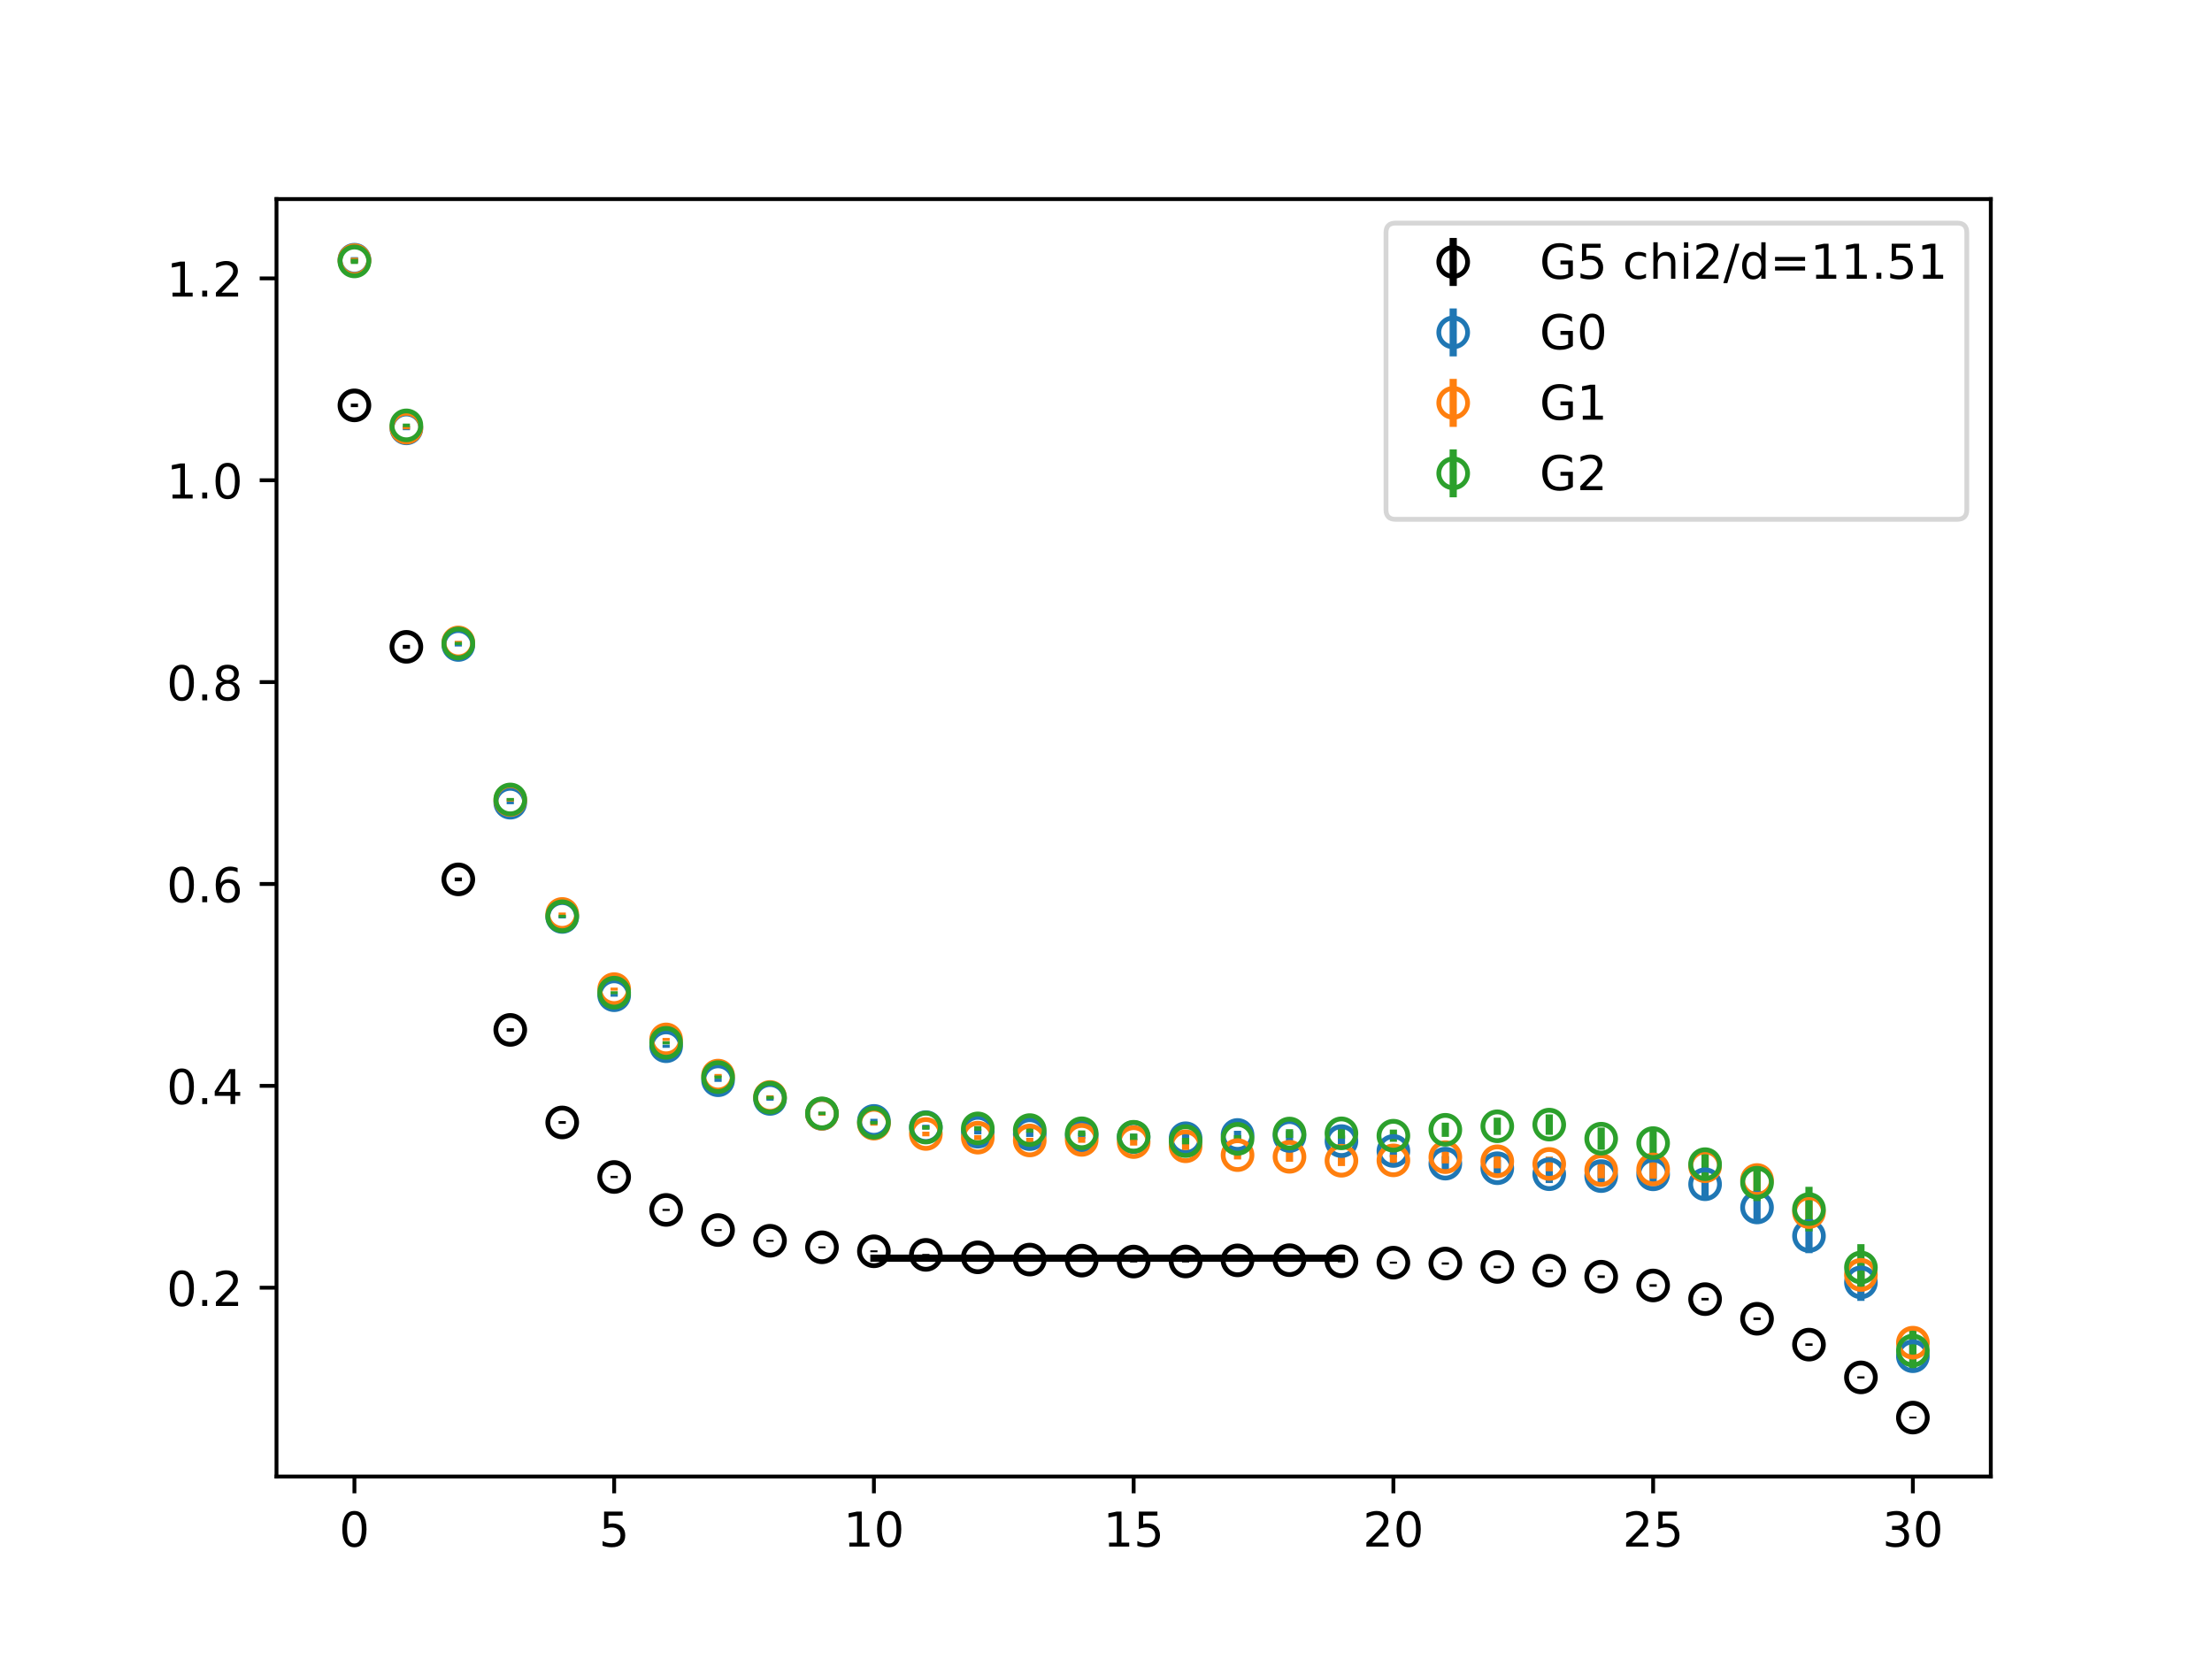 <?xml version="1.0" encoding="utf-8" standalone="no"?>
<!DOCTYPE svg PUBLIC "-//W3C//DTD SVG 1.1//EN"
  "http://www.w3.org/Graphics/SVG/1.1/DTD/svg11.dtd">
<!-- Created with matplotlib (https://matplotlib.org/) -->
<svg height="345.6pt" version="1.1" viewBox="0 0 460.8 345.6" width="460.8pt" xmlns="http://www.w3.org/2000/svg" xmlns:xlink="http://www.w3.org/1999/xlink">
 <defs>
  <style type="text/css">
*{stroke-linecap:butt;stroke-linejoin:round;}
  </style>
 </defs>
 <g id="figure_1">
  <g id="patch_1">
   <path d="M 0 345.6 
L 460.8 345.6 
L 460.8 0 
L 0 0 
z
" style="fill:#ffffff;"/>
  </g>
  <g id="axes_1">
   <g id="patch_2">
    <path d="M 57.6 307.584 
L 414.72 307.584 
L 414.72 41.472 
L 57.6 41.472 
z
" style="fill:#ffffff;"/>
   </g>
   <g id="PolyCollection_1">
    <defs>
     <path d="M 182.051 -83.628 
L 182.051 -83.368 
L 192.873 -83.368 
L 203.695 -83.368 
L 214.516 -83.368 
L 225.338 -83.368 
L 236.16 -83.368 
L 246.982 -83.368 
L 257.804 -83.368 
L 268.625 -83.368 
L 279.447 -83.368 
L 279.447 -83.628 
L 279.447 -83.628 
L 268.625 -83.628 
L 257.804 -83.628 
L 246.982 -83.628 
L 236.16 -83.628 
L 225.338 -83.628 
L 214.516 -83.628 
L 203.695 -83.628 
L 192.873 -83.628 
L 182.051 -83.628 
z
" id="m0e501f54f2" style="stroke:#808080;stroke-opacity:0.4;"/>
    </defs>
    <g clip-path="url(#p730fa369c7)">
     <use style="fill:#808080;fill-opacity:0.4;stroke:#808080;stroke-opacity:0.4;" x="0" xlink:href="#m0e501f54f2" y="345.6"/>
    </g>
   </g>
   <g id="matplotlib.axis_1">
    <g id="xtick_1">
     <g id="line2d_1">
      <defs>
       <path d="M 0 0 
L 0 3.5 
" id="m1444b10ca2" style="stroke:#000000;stroke-width:0.8;"/>
      </defs>
      <g>
       <use style="stroke:#000000;stroke-width:0.8;" x="73.833" xlink:href="#m1444b10ca2" y="307.584"/>
      </g>
     </g>
     <g id="text_1">
      <!-- 0 -->
      <defs>
       <path d="M 31.781 66.406 
Q 24.172 66.406 20.328 58.906 
Q 16.5 51.422 16.5 36.375 
Q 16.5 21.391 20.328 13.891 
Q 24.172 6.391 31.781 6.391 
Q 39.453 6.391 43.281 13.891 
Q 47.125 21.391 47.125 36.375 
Q 47.125 51.422 43.281 58.906 
Q 39.453 66.406 31.781 66.406 
z
M 31.781 74.219 
Q 44.047 74.219 50.516 64.516 
Q 56.984 54.828 56.984 36.375 
Q 56.984 17.969 50.516 8.266 
Q 44.047 -1.422 31.781 -1.422 
Q 19.531 -1.422 13.062 8.266 
Q 6.594 17.969 6.594 36.375 
Q 6.594 54.828 13.062 64.516 
Q 19.531 74.219 31.781 74.219 
z
" id="DejaVuSans-48"/>
      </defs>
      <g transform="translate(70.651 322.182)scale(0.1 -0.1)">
       <use xlink:href="#DejaVuSans-48"/>
      </g>
     </g>
    </g>
    <g id="xtick_2">
     <g id="line2d_2">
      <g>
       <use style="stroke:#000000;stroke-width:0.8;" x="127.942" xlink:href="#m1444b10ca2" y="307.584"/>
      </g>
     </g>
     <g id="text_2">
      <!-- 5 -->
      <defs>
       <path d="M 10.797 72.906 
L 49.516 72.906 
L 49.516 64.594 
L 19.828 64.594 
L 19.828 46.734 
Q 21.969 47.469 24.109 47.828 
Q 26.266 48.188 28.422 48.188 
Q 40.625 48.188 47.75 41.5 
Q 54.891 34.812 54.891 23.391 
Q 54.891 11.625 47.562 5.094 
Q 40.234 -1.422 26.906 -1.422 
Q 22.312 -1.422 17.547 -0.641 
Q 12.797 0.141 7.719 1.703 
L 7.719 11.625 
Q 12.109 9.234 16.797 8.062 
Q 21.484 6.891 26.703 6.891 
Q 35.156 6.891 40.078 11.328 
Q 45.016 15.766 45.016 23.391 
Q 45.016 31 40.078 35.438 
Q 35.156 39.891 26.703 39.891 
Q 22.75 39.891 18.812 39.016 
Q 14.891 38.141 10.797 36.281 
z
" id="DejaVuSans-53"/>
      </defs>
      <g transform="translate(124.761 322.182)scale(0.1 -0.1)">
       <use xlink:href="#DejaVuSans-53"/>
      </g>
     </g>
    </g>
    <g id="xtick_3">
     <g id="line2d_3">
      <g>
       <use style="stroke:#000000;stroke-width:0.8;" x="182.051" xlink:href="#m1444b10ca2" y="307.584"/>
      </g>
     </g>
     <g id="text_3">
      <!-- 10 -->
      <defs>
       <path d="M 12.406 8.297 
L 28.516 8.297 
L 28.516 63.922 
L 10.984 60.406 
L 10.984 69.391 
L 28.422 72.906 
L 38.281 72.906 
L 38.281 8.297 
L 54.391 8.297 
L 54.391 0 
L 12.406 0 
z
" id="DejaVuSans-49"/>
      </defs>
      <g transform="translate(175.688 322.182)scale(0.1 -0.1)">
       <use xlink:href="#DejaVuSans-49"/>
       <use x="63.623" xlink:href="#DejaVuSans-48"/>
      </g>
     </g>
    </g>
    <g id="xtick_4">
     <g id="line2d_4">
      <g>
       <use style="stroke:#000000;stroke-width:0.8;" x="236.16" xlink:href="#m1444b10ca2" y="307.584"/>
      </g>
     </g>
     <g id="text_4">
      <!-- 15 -->
      <g transform="translate(229.798 322.182)scale(0.1 -0.1)">
       <use xlink:href="#DejaVuSans-49"/>
       <use x="63.623" xlink:href="#DejaVuSans-53"/>
      </g>
     </g>
    </g>
    <g id="xtick_5">
     <g id="line2d_5">
      <g>
       <use style="stroke:#000000;stroke-width:0.8;" x="290.269" xlink:href="#m1444b10ca2" y="307.584"/>
      </g>
     </g>
     <g id="text_5">
      <!-- 20 -->
      <defs>
       <path d="M 19.188 8.297 
L 53.609 8.297 
L 53.609 0 
L 7.328 0 
L 7.328 8.297 
Q 12.938 14.109 22.625 23.891 
Q 32.328 33.688 34.812 36.531 
Q 39.547 41.844 41.422 45.531 
Q 43.312 49.219 43.312 52.781 
Q 43.312 58.594 39.234 62.25 
Q 35.156 65.922 28.609 65.922 
Q 23.969 65.922 18.812 64.312 
Q 13.672 62.703 7.812 59.422 
L 7.812 69.391 
Q 13.766 71.781 18.938 73 
Q 24.125 74.219 28.422 74.219 
Q 39.75 74.219 46.484 68.547 
Q 53.219 62.891 53.219 53.422 
Q 53.219 48.922 51.531 44.891 
Q 49.859 40.875 45.406 35.406 
Q 44.188 33.984 37.641 27.219 
Q 31.109 20.453 19.188 8.297 
z
" id="DejaVuSans-50"/>
      </defs>
      <g transform="translate(283.907 322.182)scale(0.1 -0.1)">
       <use xlink:href="#DejaVuSans-50"/>
       <use x="63.623" xlink:href="#DejaVuSans-48"/>
      </g>
     </g>
    </g>
    <g id="xtick_6">
     <g id="line2d_6">
      <g>
       <use style="stroke:#000000;stroke-width:0.8;" x="344.378" xlink:href="#m1444b10ca2" y="307.584"/>
      </g>
     </g>
     <g id="text_6">
      <!-- 25 -->
      <g transform="translate(338.016 322.182)scale(0.1 -0.1)">
       <use xlink:href="#DejaVuSans-50"/>
       <use x="63.623" xlink:href="#DejaVuSans-53"/>
      </g>
     </g>
    </g>
    <g id="xtick_7">
     <g id="line2d_7">
      <g>
       <use style="stroke:#000000;stroke-width:0.8;" x="398.487" xlink:href="#m1444b10ca2" y="307.584"/>
      </g>
     </g>
     <g id="text_7">
      <!-- 30 -->
      <defs>
       <path d="M 40.578 39.312 
Q 47.656 37.797 51.625 33 
Q 55.609 28.219 55.609 21.188 
Q 55.609 10.406 48.188 4.484 
Q 40.766 -1.422 27.094 -1.422 
Q 22.516 -1.422 17.656 -0.516 
Q 12.797 0.391 7.625 2.203 
L 7.625 11.719 
Q 11.719 9.328 16.594 8.109 
Q 21.484 6.891 26.812 6.891 
Q 36.078 6.891 40.938 10.547 
Q 45.797 14.203 45.797 21.188 
Q 45.797 27.641 41.281 31.266 
Q 36.766 34.906 28.719 34.906 
L 20.219 34.906 
L 20.219 43.016 
L 29.109 43.016 
Q 36.375 43.016 40.234 45.922 
Q 44.094 48.828 44.094 54.297 
Q 44.094 59.906 40.109 62.906 
Q 36.141 65.922 28.719 65.922 
Q 24.656 65.922 20.016 65.031 
Q 15.375 64.156 9.812 62.312 
L 9.812 71.094 
Q 15.438 72.656 20.344 73.438 
Q 25.25 74.219 29.594 74.219 
Q 40.828 74.219 47.359 69.109 
Q 53.906 64.016 53.906 55.328 
Q 53.906 49.266 50.438 45.094 
Q 46.969 40.922 40.578 39.312 
z
" id="DejaVuSans-51"/>
      </defs>
      <g transform="translate(392.125 322.182)scale(0.1 -0.1)">
       <use xlink:href="#DejaVuSans-51"/>
       <use x="63.623" xlink:href="#DejaVuSans-48"/>
      </g>
     </g>
    </g>
   </g>
   <g id="matplotlib.axis_2">
    <g id="ytick_1">
     <g id="line2d_8">
      <defs>
       <path d="M 0 0 
L -3.5 0 
" id="ma126f79e97" style="stroke:#000000;stroke-width:0.8;"/>
      </defs>
      <g>
       <use style="stroke:#000000;stroke-width:0.8;" x="57.6" xlink:href="#ma126f79e97" y="268.252"/>
      </g>
     </g>
     <g id="text_8">
      <!-- 0.2 -->
      <defs>
       <path d="M 10.688 12.406 
L 21 12.406 
L 21 0 
L 10.688 0 
z
" id="DejaVuSans-46"/>
      </defs>
      <g transform="translate(34.697 272.051)scale(0.1 -0.1)">
       <use xlink:href="#DejaVuSans-48"/>
       <use x="63.623" xlink:href="#DejaVuSans-46"/>
       <use x="95.41" xlink:href="#DejaVuSans-50"/>
      </g>
     </g>
    </g>
    <g id="ytick_2">
     <g id="line2d_9">
      <g>
       <use style="stroke:#000000;stroke-width:0.8;" x="57.6" xlink:href="#ma126f79e97" y="226.2"/>
      </g>
     </g>
     <g id="text_9">
      <!-- 0.4 -->
      <defs>
       <path d="M 37.797 64.312 
L 12.891 25.391 
L 37.797 25.391 
z
M 35.203 72.906 
L 47.609 72.906 
L 47.609 25.391 
L 58.016 25.391 
L 58.016 17.188 
L 47.609 17.188 
L 47.609 0 
L 37.797 0 
L 37.797 17.188 
L 4.891 17.188 
L 4.891 26.703 
z
" id="DejaVuSans-52"/>
      </defs>
      <g transform="translate(34.697 229.999)scale(0.1 -0.1)">
       <use xlink:href="#DejaVuSans-48"/>
       <use x="63.623" xlink:href="#DejaVuSans-46"/>
       <use x="95.41" xlink:href="#DejaVuSans-52"/>
      </g>
     </g>
    </g>
    <g id="ytick_3">
     <g id="line2d_10">
      <g>
       <use style="stroke:#000000;stroke-width:0.8;" x="57.6" xlink:href="#ma126f79e97" y="184.147"/>
      </g>
     </g>
     <g id="text_10">
      <!-- 0.6 -->
      <defs>
       <path d="M 33.016 40.375 
Q 26.375 40.375 22.484 35.828 
Q 18.609 31.297 18.609 23.391 
Q 18.609 15.531 22.484 10.953 
Q 26.375 6.391 33.016 6.391 
Q 39.656 6.391 43.531 10.953 
Q 47.406 15.531 47.406 23.391 
Q 47.406 31.297 43.531 35.828 
Q 39.656 40.375 33.016 40.375 
z
M 52.594 71.297 
L 52.594 62.312 
Q 48.875 64.062 45.094 64.984 
Q 41.312 65.922 37.594 65.922 
Q 27.828 65.922 22.672 59.328 
Q 17.531 52.734 16.797 39.406 
Q 19.672 43.656 24.016 45.922 
Q 28.375 48.188 33.594 48.188 
Q 44.578 48.188 50.953 41.516 
Q 57.328 34.859 57.328 23.391 
Q 57.328 12.156 50.688 5.359 
Q 44.047 -1.422 33.016 -1.422 
Q 20.359 -1.422 13.672 8.266 
Q 6.984 17.969 6.984 36.375 
Q 6.984 53.656 15.188 63.938 
Q 23.391 74.219 37.203 74.219 
Q 40.922 74.219 44.703 73.484 
Q 48.484 72.75 52.594 71.297 
z
" id="DejaVuSans-54"/>
      </defs>
      <g transform="translate(34.697 187.947)scale(0.1 -0.1)">
       <use xlink:href="#DejaVuSans-48"/>
       <use x="63.623" xlink:href="#DejaVuSans-46"/>
       <use x="95.41" xlink:href="#DejaVuSans-54"/>
      </g>
     </g>
    </g>
    <g id="ytick_4">
     <g id="line2d_11">
      <g>
       <use style="stroke:#000000;stroke-width:0.8;" x="57.6" xlink:href="#ma126f79e97" y="142.095"/>
      </g>
     </g>
     <g id="text_11">
      <!-- 0.8 -->
      <defs>
       <path d="M 31.781 34.625 
Q 24.75 34.625 20.719 30.859 
Q 16.703 27.094 16.703 20.516 
Q 16.703 13.922 20.719 10.156 
Q 24.75 6.391 31.781 6.391 
Q 38.812 6.391 42.859 10.172 
Q 46.922 13.969 46.922 20.516 
Q 46.922 27.094 42.891 30.859 
Q 38.875 34.625 31.781 34.625 
z
M 21.922 38.812 
Q 15.578 40.375 12.031 44.719 
Q 8.5 49.078 8.5 55.328 
Q 8.5 64.062 14.719 69.141 
Q 20.953 74.219 31.781 74.219 
Q 42.672 74.219 48.875 69.141 
Q 55.078 64.062 55.078 55.328 
Q 55.078 49.078 51.531 44.719 
Q 48 40.375 41.703 38.812 
Q 48.828 37.156 52.797 32.312 
Q 56.781 27.484 56.781 20.516 
Q 56.781 9.906 50.312 4.234 
Q 43.844 -1.422 31.781 -1.422 
Q 19.734 -1.422 13.25 4.234 
Q 6.781 9.906 6.781 20.516 
Q 6.781 27.484 10.781 32.312 
Q 14.797 37.156 21.922 38.812 
z
M 18.312 54.391 
Q 18.312 48.734 21.844 45.562 
Q 25.391 42.391 31.781 42.391 
Q 38.141 42.391 41.719 45.562 
Q 45.312 48.734 45.312 54.391 
Q 45.312 60.062 41.719 63.234 
Q 38.141 66.406 31.781 66.406 
Q 25.391 66.406 21.844 63.234 
Q 18.312 60.062 18.312 54.391 
z
" id="DejaVuSans-56"/>
      </defs>
      <g transform="translate(34.697 145.894)scale(0.1 -0.1)">
       <use xlink:href="#DejaVuSans-48"/>
       <use x="63.623" xlink:href="#DejaVuSans-46"/>
       <use x="95.41" xlink:href="#DejaVuSans-56"/>
      </g>
     </g>
    </g>
    <g id="ytick_5">
     <g id="line2d_12">
      <g>
       <use style="stroke:#000000;stroke-width:0.8;" x="57.6" xlink:href="#ma126f79e97" y="100.043"/>
      </g>
     </g>
     <g id="text_12">
      <!-- 1.0 -->
      <g transform="translate(34.697 103.842)scale(0.1 -0.1)">
       <use xlink:href="#DejaVuSans-49"/>
       <use x="63.623" xlink:href="#DejaVuSans-46"/>
       <use x="95.41" xlink:href="#DejaVuSans-48"/>
      </g>
     </g>
    </g>
    <g id="ytick_6">
     <g id="line2d_13">
      <g>
       <use style="stroke:#000000;stroke-width:0.8;" x="57.6" xlink:href="#ma126f79e97" y="57.991"/>
      </g>
     </g>
     <g id="text_13">
      <!-- 1.2 -->
      <g transform="translate(34.697 61.79)scale(0.1 -0.1)">
       <use xlink:href="#DejaVuSans-49"/>
       <use x="63.623" xlink:href="#DejaVuSans-46"/>
       <use x="95.41" xlink:href="#DejaVuSans-50"/>
      </g>
     </g>
    </g>
   </g>
   <g id="LineCollection_1">
    <path clip-path="url(#p730fa369c7)" d="M 73.833 84.806 
L 73.833 84.088 
" style="fill:none;stroke:#000000;stroke-width:1.5;"/>
    <path clip-path="url(#p730fa369c7)" d="M 84.655 135.15 
L 84.655 134.343 
" style="fill:none;stroke:#000000;stroke-width:1.5;"/>
    <path clip-path="url(#p730fa369c7)" d="M 95.476 183.588 
L 95.476 182.795 
" style="fill:none;stroke:#000000;stroke-width:1.5;"/>
    <path clip-path="url(#p730fa369c7)" d="M 106.298 214.891 
L 106.298 214.203 
" style="fill:none;stroke:#000000;stroke-width:1.5;"/>
    <path clip-path="url(#p730fa369c7)" d="M 117.12 234.109 
L 117.12 233.544 
" style="fill:none;stroke:#000000;stroke-width:1.5;"/>
    <path clip-path="url(#p730fa369c7)" d="M 127.942 245.425 
L 127.942 244.946 
" style="fill:none;stroke:#000000;stroke-width:1.5;"/>
    <path clip-path="url(#p730fa369c7)" d="M 138.764 252.256 
L 138.764 251.84 
" style="fill:none;stroke:#000000;stroke-width:1.5;"/>
    <path clip-path="url(#p730fa369c7)" d="M 149.585 256.425 
L 149.585 256.052 
" style="fill:none;stroke:#000000;stroke-width:1.5;"/>
    <path clip-path="url(#p730fa369c7)" d="M 160.407 258.662 
L 160.407 258.288 
" style="fill:none;stroke:#000000;stroke-width:1.5;"/>
    <path clip-path="url(#p730fa369c7)" d="M 171.229 260.025 
L 171.229 259.641 
" style="fill:none;stroke:#000000;stroke-width:1.5;"/>
    <path clip-path="url(#p730fa369c7)" d="M 182.051 260.867 
L 182.051 260.47 
" style="fill:none;stroke:#000000;stroke-width:1.5;"/>
    <path clip-path="url(#p730fa369c7)" d="M 192.873 261.603 
L 192.873 261.219 
" style="fill:none;stroke:#000000;stroke-width:1.5;"/>
    <path clip-path="url(#p730fa369c7)" d="M 203.695 262.108 
L 203.695 261.742 
" style="fill:none;stroke:#000000;stroke-width:1.5;"/>
    <path clip-path="url(#p730fa369c7)" d="M 214.516 262.576 
L 214.516 262.21 
" style="fill:none;stroke:#000000;stroke-width:1.5;"/>
    <path clip-path="url(#p730fa369c7)" d="M 225.338 262.797 
L 225.338 262.431 
" style="fill:none;stroke:#000000;stroke-width:1.5;"/>
    <path clip-path="url(#p730fa369c7)" d="M 236.16 262.993 
L 236.16 262.613 
" style="fill:none;stroke:#000000;stroke-width:1.5;"/>
    <path clip-path="url(#p730fa369c7)" d="M 246.982 262.982 
L 246.982 262.599 
" style="fill:none;stroke:#000000;stroke-width:1.5;"/>
    <path clip-path="url(#p730fa369c7)" d="M 257.804 262.745 
L 257.804 262.365 
" style="fill:none;stroke:#000000;stroke-width:1.5;"/>
    <path clip-path="url(#p730fa369c7)" d="M 268.625 262.712 
L 268.625 262.324 
" style="fill:none;stroke:#000000;stroke-width:1.5;"/>
    <path clip-path="url(#p730fa369c7)" d="M 279.447 262.954 
L 279.447 262.551 
" style="fill:none;stroke:#000000;stroke-width:1.5;"/>
    <path clip-path="url(#p730fa369c7)" d="M 290.269 263.245 
L 290.269 262.825 
" style="fill:none;stroke:#000000;stroke-width:1.5;"/>
    <path clip-path="url(#p730fa369c7)" d="M 301.091 263.443 
L 301.091 262.991 
" style="fill:none;stroke:#000000;stroke-width:1.5;"/>
    <path clip-path="url(#p730fa369c7)" d="M 311.913 264.168 
L 311.913 263.684 
" style="fill:none;stroke:#000000;stroke-width:1.5;"/>
    <path clip-path="url(#p730fa369c7)" d="M 322.735 264.969 
L 322.735 264.47 
" style="fill:none;stroke:#000000;stroke-width:1.5;"/>
    <path clip-path="url(#p730fa369c7)" d="M 333.556 266.215 
L 333.556 265.695 
" style="fill:none;stroke:#000000;stroke-width:1.5;"/>
    <path clip-path="url(#p730fa369c7)" d="M 344.378 268.047 
L 344.378 267.529 
" style="fill:none;stroke:#000000;stroke-width:1.5;"/>
    <path clip-path="url(#p730fa369c7)" d="M 355.2 270.901 
L 355.2 270.367 
" style="fill:none;stroke:#000000;stroke-width:1.5;"/>
    <path clip-path="url(#p730fa369c7)" d="M 366.022 274.984 
L 366.022 274.459 
" style="fill:none;stroke:#000000;stroke-width:1.5;"/>
    <path clip-path="url(#p730fa369c7)" d="M 376.844 280.364 
L 376.844 279.856 
" style="fill:none;stroke:#000000;stroke-width:1.5;"/>
    <path clip-path="url(#p730fa369c7)" d="M 387.665 287.157 
L 387.665 286.712 
" style="fill:none;stroke:#000000;stroke-width:1.5;"/>
    <path clip-path="url(#p730fa369c7)" d="M 398.487 295.488 
L 398.487 295.127 
" style="fill:none;stroke:#000000;stroke-width:1.5;"/>
   </g>
   <g id="LineCollection_2">
    <path clip-path="url(#p730fa369c7)" d="M 73.833 54.636 
L 73.833 53.568 
" style="fill:none;stroke:#1f77b4;stroke-width:1.5;"/>
    <path clip-path="url(#p730fa369c7)" d="M 84.655 89.614 
L 84.655 88.854 
" style="fill:none;stroke:#1f77b4;stroke-width:1.5;"/>
    <path clip-path="url(#p730fa369c7)" d="M 95.476 134.673 
L 95.476 134.041 
" style="fill:none;stroke:#1f77b4;stroke-width:1.5;"/>
    <path clip-path="url(#p730fa369c7)" d="M 106.298 167.539 
L 106.298 166.892 
" style="fill:none;stroke:#1f77b4;stroke-width:1.5;"/>
    <path clip-path="url(#p730fa369c7)" d="M 117.12 191.327 
L 117.12 190.704 
" style="fill:none;stroke:#1f77b4;stroke-width:1.5;"/>
    <path clip-path="url(#p730fa369c7)" d="M 127.942 207.632 
L 127.942 207.014 
" style="fill:none;stroke:#1f77b4;stroke-width:1.5;"/>
    <path clip-path="url(#p730fa369c7)" d="M 138.764 218.285 
L 138.764 217.618 
" style="fill:none;stroke:#1f77b4;stroke-width:1.5;"/>
    <path clip-path="url(#p730fa369c7)" d="M 149.585 225.374 
L 149.585 224.697 
" style="fill:none;stroke:#1f77b4;stroke-width:1.5;"/>
    <path clip-path="url(#p730fa369c7)" d="M 160.407 229.298 
L 160.407 228.552 
" style="fill:none;stroke:#1f77b4;stroke-width:1.5;"/>
    <path clip-path="url(#p730fa369c7)" d="M 171.229 232.419 
L 171.229 231.644 
" style="fill:none;stroke:#1f77b4;stroke-width:1.5;"/>
    <path clip-path="url(#p730fa369c7)" d="M 182.051 233.945 
L 182.051 233.062 
" style="fill:none;stroke:#1f77b4;stroke-width:1.5;"/>
    <path clip-path="url(#p730fa369c7)" d="M 192.873 235.296 
L 192.873 234.307 
" style="fill:none;stroke:#1f77b4;stroke-width:1.5;"/>
    <path clip-path="url(#p730fa369c7)" d="M 203.695 236.314 
L 203.695 235.199 
" style="fill:none;stroke:#1f77b4;stroke-width:1.5;"/>
    <path clip-path="url(#p730fa369c7)" d="M 214.516 236.837 
L 214.516 235.687 
" style="fill:none;stroke:#1f77b4;stroke-width:1.5;"/>
    <path clip-path="url(#p730fa369c7)" d="M 225.338 237.22 
L 225.338 235.901 
" style="fill:none;stroke:#1f77b4;stroke-width:1.5;"/>
    <path clip-path="url(#p730fa369c7)" d="M 236.16 237.565 
L 236.16 236.167 
" style="fill:none;stroke:#1f77b4;stroke-width:1.5;"/>
    <path clip-path="url(#p730fa369c7)" d="M 246.982 237.934 
L 246.982 236.299 
" style="fill:none;stroke:#1f77b4;stroke-width:1.5;"/>
    <path clip-path="url(#p730fa369c7)" d="M 257.804 237.31 
L 257.804 235.559 
" style="fill:none;stroke:#1f77b4;stroke-width:1.5;"/>
    <path clip-path="url(#p730fa369c7)" d="M 268.625 237.704 
L 268.625 235.586 
" style="fill:none;stroke:#1f77b4;stroke-width:1.5;"/>
    <path clip-path="url(#p730fa369c7)" d="M 279.447 238.91 
L 279.447 236.516 
" style="fill:none;stroke:#1f77b4;stroke-width:1.5;"/>
    <path clip-path="url(#p730fa369c7)" d="M 290.269 241.118 
L 290.269 238.418 
" style="fill:none;stroke:#1f77b4;stroke-width:1.5;"/>
    <path clip-path="url(#p730fa369c7)" d="M 301.091 243.98 
L 301.091 240.834 
" style="fill:none;stroke:#1f77b4;stroke-width:1.5;"/>
    <path clip-path="url(#p730fa369c7)" d="M 311.913 245.119 
L 311.913 241.606 
" style="fill:none;stroke:#1f77b4;stroke-width:1.5;"/>
    <path clip-path="url(#p730fa369c7)" d="M 322.735 246.448 
L 322.735 242.77 
" style="fill:none;stroke:#1f77b4;stroke-width:1.5;"/>
    <path clip-path="url(#p730fa369c7)" d="M 333.556 247.125 
L 333.556 242.88 
" style="fill:none;stroke:#1f77b4;stroke-width:1.5;"/>
    <path clip-path="url(#p730fa369c7)" d="M 344.378 247.095 
L 344.378 242.175 
" style="fill:none;stroke:#1f77b4;stroke-width:1.5;"/>
    <path clip-path="url(#p730fa369c7)" d="M 355.2 249.513 
L 355.2 243.89 
" style="fill:none;stroke:#1f77b4;stroke-width:1.5;"/>
    <path clip-path="url(#p730fa369c7)" d="M 366.022 254.741 
L 366.022 248.331 
" style="fill:none;stroke:#1f77b4;stroke-width:1.5;"/>
    <path clip-path="url(#p730fa369c7)" d="M 376.844 261.053 
L 376.844 253.897 
" style="fill:none;stroke:#1f77b4;stroke-width:1.5;"/>
    <path clip-path="url(#p730fa369c7)" d="M 387.665 271.004 
L 387.665 263.282 
" style="fill:none;stroke:#1f77b4;stroke-width:1.5;"/>
    <path clip-path="url(#p730fa369c7)" d="M 398.487 285.858 
L 398.487 279.194 
" style="fill:none;stroke:#1f77b4;stroke-width:1.5;"/>
   </g>
   <g id="LineCollection_3">
    <path clip-path="url(#p730fa369c7)" d="M 73.833 54.747 
L 73.833 53.672 
" style="fill:none;stroke:#ff7f0e;stroke-width:1.5;"/>
    <path clip-path="url(#p730fa369c7)" d="M 84.655 89.431 
L 84.655 88.727 
" style="fill:none;stroke:#ff7f0e;stroke-width:1.5;"/>
    <path clip-path="url(#p730fa369c7)" d="M 95.476 134.163 
L 95.476 133.499 
" style="fill:none;stroke:#ff7f0e;stroke-width:1.5;"/>
    <path clip-path="url(#p730fa369c7)" d="M 106.298 166.995 
L 106.298 166.327 
" style="fill:none;stroke:#ff7f0e;stroke-width:1.5;"/>
    <path clip-path="url(#p730fa369c7)" d="M 117.12 190.694 
L 117.12 190.09 
" style="fill:none;stroke:#ff7f0e;stroke-width:1.5;"/>
    <path clip-path="url(#p730fa369c7)" d="M 127.942 206.37 
L 127.942 205.736 
" style="fill:none;stroke:#ff7f0e;stroke-width:1.5;"/>
    <path clip-path="url(#p730fa369c7)" d="M 138.764 216.843 
L 138.764 216.214 
" style="fill:none;stroke:#ff7f0e;stroke-width:1.5;"/>
    <path clip-path="url(#p730fa369c7)" d="M 149.585 224.407 
L 149.585 223.727 
" style="fill:none;stroke:#ff7f0e;stroke-width:1.5;"/>
    <path clip-path="url(#p730fa369c7)" d="M 160.407 228.88 
L 160.407 228.16 
" style="fill:none;stroke:#ff7f0e;stroke-width:1.5;"/>
    <path clip-path="url(#p730fa369c7)" d="M 171.229 232.399 
L 171.229 231.635 
" style="fill:none;stroke:#ff7f0e;stroke-width:1.5;"/>
    <path clip-path="url(#p730fa369c7)" d="M 182.051 234.495 
L 182.051 233.654 
" style="fill:none;stroke:#ff7f0e;stroke-width:1.5;"/>
    <path clip-path="url(#p730fa369c7)" d="M 192.873 236.71 
L 192.873 235.744 
" style="fill:none;stroke:#ff7f0e;stroke-width:1.5;"/>
    <path clip-path="url(#p730fa369c7)" d="M 203.695 237.513 
L 203.695 236.472 
" style="fill:none;stroke:#ff7f0e;stroke-width:1.5;"/>
    <path clip-path="url(#p730fa369c7)" d="M 214.516 238.134 
L 214.516 237.021 
" style="fill:none;stroke:#ff7f0e;stroke-width:1.5;"/>
    <path clip-path="url(#p730fa369c7)" d="M 225.338 238.072 
L 225.338 236.845 
" style="fill:none;stroke:#ff7f0e;stroke-width:1.5;"/>
    <path clip-path="url(#p730fa369c7)" d="M 236.16 238.647 
L 236.16 237.182 
" style="fill:none;stroke:#ff7f0e;stroke-width:1.5;"/>
    <path clip-path="url(#p730fa369c7)" d="M 246.982 239.592 
L 246.982 237.993 
" style="fill:none;stroke:#ff7f0e;stroke-width:1.5;"/>
    <path clip-path="url(#p730fa369c7)" d="M 257.804 241.538 
L 257.804 239.727 
" style="fill:none;stroke:#ff7f0e;stroke-width:1.5;"/>
    <path clip-path="url(#p730fa369c7)" d="M 268.625 242.01 
L 268.625 239.96 
" style="fill:none;stroke:#ff7f0e;stroke-width:1.5;"/>
    <path clip-path="url(#p730fa369c7)" d="M 279.447 242.909 
L 279.447 240.697 
" style="fill:none;stroke:#ff7f0e;stroke-width:1.5;"/>
    <path clip-path="url(#p730fa369c7)" d="M 290.269 242.897 
L 290.269 240.551 
" style="fill:none;stroke:#ff7f0e;stroke-width:1.5;"/>
    <path clip-path="url(#p730fa369c7)" d="M 301.091 242.358 
L 301.091 239.756 
" style="fill:none;stroke:#ff7f0e;stroke-width:1.5;"/>
    <path clip-path="url(#p730fa369c7)" d="M 311.913 243.384 
L 311.913 240.441 
" style="fill:none;stroke:#ff7f0e;stroke-width:1.5;"/>
    <path clip-path="url(#p730fa369c7)" d="M 322.735 243.992 
L 322.735 240.944 
" style="fill:none;stroke:#ff7f0e;stroke-width:1.5;"/>
    <path clip-path="url(#p730fa369c7)" d="M 333.556 245.453 
L 333.556 242.07 
" style="fill:none;stroke:#ff7f0e;stroke-width:1.5;"/>
    <path clip-path="url(#p730fa369c7)" d="M 344.378 245.534 
L 344.378 241.701 
" style="fill:none;stroke:#ff7f0e;stroke-width:1.5;"/>
    <path clip-path="url(#p730fa369c7)" d="M 355.2 245.3 
L 355.2 240.597 
" style="fill:none;stroke:#ff7f0e;stroke-width:1.5;"/>
    <path clip-path="url(#p730fa369c7)" d="M 366.022 248.475 
L 366.022 243.16 
" style="fill:none;stroke:#ff7f0e;stroke-width:1.5;"/>
    <path clip-path="url(#p730fa369c7)" d="M 376.844 255.509 
L 376.844 249.481 
" style="fill:none;stroke:#ff7f0e;stroke-width:1.5;"/>
    <path clip-path="url(#p730fa369c7)" d="M 387.665 269.024 
L 387.665 262.125 
" style="fill:none;stroke:#ff7f0e;stroke-width:1.5;"/>
    <path clip-path="url(#p730fa369c7)" d="M 398.487 283.073 
L 398.487 276.335 
" style="fill:none;stroke:#ff7f0e;stroke-width:1.5;"/>
   </g>
   <g id="LineCollection_4">
    <path clip-path="url(#p730fa369c7)" d="M 73.833 54.985 
L 73.833 53.929 
" style="fill:none;stroke:#2ca02c;stroke-width:1.5;"/>
    <path clip-path="url(#p730fa369c7)" d="M 84.655 88.981 
L 84.655 88.24 
" style="fill:none;stroke:#2ca02c;stroke-width:1.5;"/>
    <path clip-path="url(#p730fa369c7)" d="M 95.476 134.363 
L 95.476 133.713 
" style="fill:none;stroke:#2ca02c;stroke-width:1.5;"/>
    <path clip-path="url(#p730fa369c7)" d="M 106.298 166.854 
L 106.298 166.227 
" style="fill:none;stroke:#2ca02c;stroke-width:1.5;"/>
    <path clip-path="url(#p730fa369c7)" d="M 117.12 191.198 
L 117.12 190.558 
" style="fill:none;stroke:#2ca02c;stroke-width:1.5;"/>
    <path clip-path="url(#p730fa369c7)" d="M 127.942 207.098 
L 127.942 206.486 
" style="fill:none;stroke:#2ca02c;stroke-width:1.5;"/>
    <path clip-path="url(#p730fa369c7)" d="M 138.764 217.561 
L 138.764 216.917 
" style="fill:none;stroke:#2ca02c;stroke-width:1.5;"/>
    <path clip-path="url(#p730fa369c7)" d="M 149.585 224.724 
L 149.585 224.053 
" style="fill:none;stroke:#2ca02c;stroke-width:1.5;"/>
    <path clip-path="url(#p730fa369c7)" d="M 160.407 229.008 
L 160.407 228.31 
" style="fill:none;stroke:#2ca02c;stroke-width:1.5;"/>
    <path clip-path="url(#p730fa369c7)" d="M 171.229 232.275 
L 171.229 231.595 
" style="fill:none;stroke:#2ca02c;stroke-width:1.5;"/>
    <path clip-path="url(#p730fa369c7)" d="M 182.051 234.246 
L 182.051 233.506 
" style="fill:none;stroke:#2ca02c;stroke-width:1.5;"/>
    <path clip-path="url(#p730fa369c7)" d="M 192.873 235.313 
L 192.873 234.471 
" style="fill:none;stroke:#2ca02c;stroke-width:1.5;"/>
    <path clip-path="url(#p730fa369c7)" d="M 203.695 235.552 
L 203.695 234.578 
" style="fill:none;stroke:#2ca02c;stroke-width:1.5;"/>
    <path clip-path="url(#p730fa369c7)" d="M 214.516 235.949 
L 214.516 234.884 
" style="fill:none;stroke:#2ca02c;stroke-width:1.5;"/>
    <path clip-path="url(#p730fa369c7)" d="M 225.338 236.683 
L 225.338 235.486 
" style="fill:none;stroke:#2ca02c;stroke-width:1.5;"/>
    <path clip-path="url(#p730fa369c7)" d="M 236.16 237.462 
L 236.16 236.157 
" style="fill:none;stroke:#2ca02c;stroke-width:1.5;"/>
    <path clip-path="url(#p730fa369c7)" d="M 246.982 238.381 
L 246.982 237.039 
" style="fill:none;stroke:#2ca02c;stroke-width:1.5;"/>
    <path clip-path="url(#p730fa369c7)" d="M 257.804 238.019 
L 257.804 236.468 
" style="fill:none;stroke:#2ca02c;stroke-width:1.5;"/>
    <path clip-path="url(#p730fa369c7)" d="M 268.625 237.05 
L 268.625 235.224 
" style="fill:none;stroke:#2ca02c;stroke-width:1.5;"/>
    <path clip-path="url(#p730fa369c7)" d="M 279.447 237.195 
L 279.447 234.998 
" style="fill:none;stroke:#2ca02c;stroke-width:1.5;"/>
    <path clip-path="url(#p730fa369c7)" d="M 290.269 237.861 
L 290.269 235.319 
" style="fill:none;stroke:#2ca02c;stroke-width:1.5;"/>
    <path clip-path="url(#p730fa369c7)" d="M 301.091 236.83 
L 301.091 233.881 
" style="fill:none;stroke:#2ca02c;stroke-width:1.5;"/>
    <path clip-path="url(#p730fa369c7)" d="M 311.913 236.418 
L 311.913 232.832 
" style="fill:none;stroke:#2ca02c;stroke-width:1.5;"/>
    <path clip-path="url(#p730fa369c7)" d="M 322.735 236.402 
L 322.735 232.157 
" style="fill:none;stroke:#2ca02c;stroke-width:1.5;"/>
    <path clip-path="url(#p730fa369c7)" d="M 333.556 239.516 
L 333.556 234.903 
" style="fill:none;stroke:#2ca02c;stroke-width:1.5;"/>
    <path clip-path="url(#p730fa369c7)" d="M 344.378 240.765 
L 344.378 235.493 
" style="fill:none;stroke:#2ca02c;stroke-width:1.5;"/>
    <path clip-path="url(#p730fa369c7)" d="M 355.2 245.686 
L 355.2 239.347 
" style="fill:none;stroke:#2ca02c;stroke-width:1.5;"/>
    <path clip-path="url(#p730fa369c7)" d="M 366.022 250.203 
L 366.022 242.544 
" style="fill:none;stroke:#2ca02c;stroke-width:1.5;"/>
    <path clip-path="url(#p730fa369c7)" d="M 376.844 256.525 
L 376.844 247.233 
" style="fill:none;stroke:#2ca02c;stroke-width:1.5;"/>
    <path clip-path="url(#p730fa369c7)" d="M 387.665 268.906 
L 387.665 259.18 
" style="fill:none;stroke:#2ca02c;stroke-width:1.5;"/>
    <path clip-path="url(#p730fa369c7)" d="M 398.487 285.74 
L 398.487 276.951 
" style="fill:none;stroke:#2ca02c;stroke-width:1.5;"/>
   </g>
   <g id="line2d_14">
    <path clip-path="url(#p730fa369c7)" d="M 182.051 262.102 
L 192.873 262.102 
L 203.695 262.102 
L 214.516 262.102 
L 225.338 262.102 
L 236.16 262.102 
L 246.982 262.102 
L 257.804 262.102 
L 268.625 262.102 
L 279.447 262.102 
" style="fill:none;stroke:#000000;stroke-linecap:square;stroke-width:1.5;"/>
   </g>
   <g id="line2d_15">
    <defs>
     <path d="M 0 3 
C 0.796 3 1.559 2.684 2.121 2.121 
C 2.684 1.559 3 0.796 3 0 
C 3 -0.796 2.684 -1.559 2.121 -2.121 
C 1.559 -2.684 0.796 -3 0 -3 
C -0.796 -3 -1.559 -2.684 -2.121 -2.121 
C -2.684 -1.559 -3 -0.796 -3 0 
C -3 0.796 -2.684 1.559 -2.121 2.121 
C -1.559 2.684 -0.796 3 0 3 
z
" id="mfda61620ec" style="stroke:#000000;"/>
    </defs>
    <g clip-path="url(#p730fa369c7)">
     <use style="fill-opacity:0;stroke:#000000;" x="73.833" xlink:href="#mfda61620ec" y="84.447"/>
     <use style="fill-opacity:0;stroke:#000000;" x="84.655" xlink:href="#mfda61620ec" y="134.747"/>
     <use style="fill-opacity:0;stroke:#000000;" x="95.476" xlink:href="#mfda61620ec" y="183.191"/>
     <use style="fill-opacity:0;stroke:#000000;" x="106.298" xlink:href="#mfda61620ec" y="214.547"/>
     <use style="fill-opacity:0;stroke:#000000;" x="117.12" xlink:href="#mfda61620ec" y="233.827"/>
     <use style="fill-opacity:0;stroke:#000000;" x="127.942" xlink:href="#mfda61620ec" y="245.186"/>
     <use style="fill-opacity:0;stroke:#000000;" x="138.764" xlink:href="#mfda61620ec" y="252.048"/>
     <use style="fill-opacity:0;stroke:#000000;" x="149.585" xlink:href="#mfda61620ec" y="256.239"/>
     <use style="fill-opacity:0;stroke:#000000;" x="160.407" xlink:href="#mfda61620ec" y="258.475"/>
     <use style="fill-opacity:0;stroke:#000000;" x="171.229" xlink:href="#mfda61620ec" y="259.833"/>
     <use style="fill-opacity:0;stroke:#000000;" x="182.051" xlink:href="#mfda61620ec" y="260.668"/>
     <use style="fill-opacity:0;stroke:#000000;" x="192.873" xlink:href="#mfda61620ec" y="261.411"/>
     <use style="fill-opacity:0;stroke:#000000;" x="203.695" xlink:href="#mfda61620ec" y="261.925"/>
     <use style="fill-opacity:0;stroke:#000000;" x="214.516" xlink:href="#mfda61620ec" y="262.393"/>
     <use style="fill-opacity:0;stroke:#000000;" x="225.338" xlink:href="#mfda61620ec" y="262.614"/>
     <use style="fill-opacity:0;stroke:#000000;" x="236.16" xlink:href="#mfda61620ec" y="262.803"/>
     <use style="fill-opacity:0;stroke:#000000;" x="246.982" xlink:href="#mfda61620ec" y="262.79"/>
     <use style="fill-opacity:0;stroke:#000000;" x="257.804" xlink:href="#mfda61620ec" y="262.555"/>
     <use style="fill-opacity:0;stroke:#000000;" x="268.625" xlink:href="#mfda61620ec" y="262.518"/>
     <use style="fill-opacity:0;stroke:#000000;" x="279.447" xlink:href="#mfda61620ec" y="262.752"/>
     <use style="fill-opacity:0;stroke:#000000;" x="290.269" xlink:href="#mfda61620ec" y="263.035"/>
     <use style="fill-opacity:0;stroke:#000000;" x="301.091" xlink:href="#mfda61620ec" y="263.217"/>
     <use style="fill-opacity:0;stroke:#000000;" x="311.913" xlink:href="#mfda61620ec" y="263.926"/>
     <use style="fill-opacity:0;stroke:#000000;" x="322.735" xlink:href="#mfda61620ec" y="264.72"/>
     <use style="fill-opacity:0;stroke:#000000;" x="333.556" xlink:href="#mfda61620ec" y="265.955"/>
     <use style="fill-opacity:0;stroke:#000000;" x="344.378" xlink:href="#mfda61620ec" y="267.788"/>
     <use style="fill-opacity:0;stroke:#000000;" x="355.2" xlink:href="#mfda61620ec" y="270.634"/>
     <use style="fill-opacity:0;stroke:#000000;" x="366.022" xlink:href="#mfda61620ec" y="274.721"/>
     <use style="fill-opacity:0;stroke:#000000;" x="376.844" xlink:href="#mfda61620ec" y="280.11"/>
     <use style="fill-opacity:0;stroke:#000000;" x="387.665" xlink:href="#mfda61620ec" y="286.934"/>
     <use style="fill-opacity:0;stroke:#000000;" x="398.487" xlink:href="#mfda61620ec" y="295.308"/>
    </g>
   </g>
   <g id="line2d_16">
    <defs>
     <path d="M 0 3 
C 0.796 3 1.559 2.684 2.121 2.121 
C 2.684 1.559 3 0.796 3 0 
C 3 -0.796 2.684 -1.559 2.121 -2.121 
C 1.559 -2.684 0.796 -3 0 -3 
C -0.796 -3 -1.559 -2.684 -2.121 -2.121 
C -2.684 -1.559 -3 -0.796 -3 0 
C -3 0.796 -2.684 1.559 -2.121 2.121 
C -1.559 2.684 -0.796 3 0 3 
z
" id="m10d5168e6a" style="stroke:#1f77b4;"/>
    </defs>
    <g clip-path="url(#p730fa369c7)">
     <use style="fill-opacity:0;stroke:#1f77b4;" x="73.833" xlink:href="#m10d5168e6a" y="54.102"/>
     <use style="fill-opacity:0;stroke:#1f77b4;" x="84.655" xlink:href="#m10d5168e6a" y="89.234"/>
     <use style="fill-opacity:0;stroke:#1f77b4;" x="95.476" xlink:href="#m10d5168e6a" y="134.357"/>
     <use style="fill-opacity:0;stroke:#1f77b4;" x="106.298" xlink:href="#m10d5168e6a" y="167.216"/>
     <use style="fill-opacity:0;stroke:#1f77b4;" x="117.12" xlink:href="#m10d5168e6a" y="191.015"/>
     <use style="fill-opacity:0;stroke:#1f77b4;" x="127.942" xlink:href="#m10d5168e6a" y="207.323"/>
     <use style="fill-opacity:0;stroke:#1f77b4;" x="138.764" xlink:href="#m10d5168e6a" y="217.951"/>
     <use style="fill-opacity:0;stroke:#1f77b4;" x="149.585" xlink:href="#m10d5168e6a" y="225.035"/>
     <use style="fill-opacity:0;stroke:#1f77b4;" x="160.407" xlink:href="#m10d5168e6a" y="228.925"/>
     <use style="fill-opacity:0;stroke:#1f77b4;" x="171.229" xlink:href="#m10d5168e6a" y="232.031"/>
     <use style="fill-opacity:0;stroke:#1f77b4;" x="182.051" xlink:href="#m10d5168e6a" y="233.503"/>
     <use style="fill-opacity:0;stroke:#1f77b4;" x="192.873" xlink:href="#m10d5168e6a" y="234.802"/>
     <use style="fill-opacity:0;stroke:#1f77b4;" x="203.695" xlink:href="#m10d5168e6a" y="235.757"/>
     <use style="fill-opacity:0;stroke:#1f77b4;" x="214.516" xlink:href="#m10d5168e6a" y="236.262"/>
     <use style="fill-opacity:0;stroke:#1f77b4;" x="225.338" xlink:href="#m10d5168e6a" y="236.561"/>
     <use style="fill-opacity:0;stroke:#1f77b4;" x="236.16" xlink:href="#m10d5168e6a" y="236.866"/>
     <use style="fill-opacity:0;stroke:#1f77b4;" x="246.982" xlink:href="#m10d5168e6a" y="237.116"/>
     <use style="fill-opacity:0;stroke:#1f77b4;" x="257.804" xlink:href="#m10d5168e6a" y="236.435"/>
     <use style="fill-opacity:0;stroke:#1f77b4;" x="268.625" xlink:href="#m10d5168e6a" y="236.645"/>
     <use style="fill-opacity:0;stroke:#1f77b4;" x="279.447" xlink:href="#m10d5168e6a" y="237.713"/>
     <use style="fill-opacity:0;stroke:#1f77b4;" x="290.269" xlink:href="#m10d5168e6a" y="239.768"/>
     <use style="fill-opacity:0;stroke:#1f77b4;" x="301.091" xlink:href="#m10d5168e6a" y="242.407"/>
     <use style="fill-opacity:0;stroke:#1f77b4;" x="311.913" xlink:href="#m10d5168e6a" y="243.362"/>
     <use style="fill-opacity:0;stroke:#1f77b4;" x="322.735" xlink:href="#m10d5168e6a" y="244.609"/>
     <use style="fill-opacity:0;stroke:#1f77b4;" x="333.556" xlink:href="#m10d5168e6a" y="245.002"/>
     <use style="fill-opacity:0;stroke:#1f77b4;" x="344.378" xlink:href="#m10d5168e6a" y="244.635"/>
     <use style="fill-opacity:0;stroke:#1f77b4;" x="355.2" xlink:href="#m10d5168e6a" y="246.702"/>
     <use style="fill-opacity:0;stroke:#1f77b4;" x="366.022" xlink:href="#m10d5168e6a" y="251.536"/>
     <use style="fill-opacity:0;stroke:#1f77b4;" x="376.844" xlink:href="#m10d5168e6a" y="257.475"/>
     <use style="fill-opacity:0;stroke:#1f77b4;" x="387.665" xlink:href="#m10d5168e6a" y="267.143"/>
     <use style="fill-opacity:0;stroke:#1f77b4;" x="398.487" xlink:href="#m10d5168e6a" y="282.526"/>
    </g>
   </g>
   <g id="line2d_17">
    <defs>
     <path d="M 0 3 
C 0.796 3 1.559 2.684 2.121 2.121 
C 2.684 1.559 3 0.796 3 0 
C 3 -0.796 2.684 -1.559 2.121 -2.121 
C 1.559 -2.684 0.796 -3 0 -3 
C -0.796 -3 -1.559 -2.684 -2.121 -2.121 
C -2.684 -1.559 -3 -0.796 -3 0 
C -3 0.796 -2.684 1.559 -2.121 2.121 
C -1.559 2.684 -0.796 3 0 3 
z
" id="m9e909a5b38" style="stroke:#ff7f0e;"/>
    </defs>
    <g clip-path="url(#p730fa369c7)">
     <use style="fill-opacity:0;stroke:#ff7f0e;" x="73.833" xlink:href="#m9e909a5b38" y="54.21"/>
     <use style="fill-opacity:0;stroke:#ff7f0e;" x="84.655" xlink:href="#m9e909a5b38" y="89.079"/>
     <use style="fill-opacity:0;stroke:#ff7f0e;" x="95.476" xlink:href="#m9e909a5b38" y="133.831"/>
     <use style="fill-opacity:0;stroke:#ff7f0e;" x="106.298" xlink:href="#m9e909a5b38" y="166.661"/>
     <use style="fill-opacity:0;stroke:#ff7f0e;" x="117.12" xlink:href="#m9e909a5b38" y="190.392"/>
     <use style="fill-opacity:0;stroke:#ff7f0e;" x="127.942" xlink:href="#m9e909a5b38" y="206.053"/>
     <use style="fill-opacity:0;stroke:#ff7f0e;" x="138.764" xlink:href="#m9e909a5b38" y="216.528"/>
     <use style="fill-opacity:0;stroke:#ff7f0e;" x="149.585" xlink:href="#m9e909a5b38" y="224.067"/>
     <use style="fill-opacity:0;stroke:#ff7f0e;" x="160.407" xlink:href="#m9e909a5b38" y="228.52"/>
     <use style="fill-opacity:0;stroke:#ff7f0e;" x="171.229" xlink:href="#m9e909a5b38" y="232.017"/>
     <use style="fill-opacity:0;stroke:#ff7f0e;" x="182.051" xlink:href="#m9e909a5b38" y="234.074"/>
     <use style="fill-opacity:0;stroke:#ff7f0e;" x="192.873" xlink:href="#m9e909a5b38" y="236.227"/>
     <use style="fill-opacity:0;stroke:#ff7f0e;" x="203.695" xlink:href="#m9e909a5b38" y="236.993"/>
     <use style="fill-opacity:0;stroke:#ff7f0e;" x="214.516" xlink:href="#m9e909a5b38" y="237.578"/>
     <use style="fill-opacity:0;stroke:#ff7f0e;" x="225.338" xlink:href="#m9e909a5b38" y="237.458"/>
     <use style="fill-opacity:0;stroke:#ff7f0e;" x="236.16" xlink:href="#m9e909a5b38" y="237.914"/>
     <use style="fill-opacity:0;stroke:#ff7f0e;" x="246.982" xlink:href="#m9e909a5b38" y="238.793"/>
     <use style="fill-opacity:0;stroke:#ff7f0e;" x="257.804" xlink:href="#m9e909a5b38" y="240.632"/>
     <use style="fill-opacity:0;stroke:#ff7f0e;" x="268.625" xlink:href="#m9e909a5b38" y="240.985"/>
     <use style="fill-opacity:0;stroke:#ff7f0e;" x="279.447" xlink:href="#m9e909a5b38" y="241.803"/>
     <use style="fill-opacity:0;stroke:#ff7f0e;" x="290.269" xlink:href="#m9e909a5b38" y="241.724"/>
     <use style="fill-opacity:0;stroke:#ff7f0e;" x="301.091" xlink:href="#m9e909a5b38" y="241.057"/>
     <use style="fill-opacity:0;stroke:#ff7f0e;" x="311.913" xlink:href="#m9e909a5b38" y="241.913"/>
     <use style="fill-opacity:0;stroke:#ff7f0e;" x="322.735" xlink:href="#m9e909a5b38" y="242.468"/>
     <use style="fill-opacity:0;stroke:#ff7f0e;" x="333.556" xlink:href="#m9e909a5b38" y="243.762"/>
     <use style="fill-opacity:0;stroke:#ff7f0e;" x="344.378" xlink:href="#m9e909a5b38" y="243.617"/>
     <use style="fill-opacity:0;stroke:#ff7f0e;" x="355.2" xlink:href="#m9e909a5b38" y="242.949"/>
     <use style="fill-opacity:0;stroke:#ff7f0e;" x="366.022" xlink:href="#m9e909a5b38" y="245.817"/>
     <use style="fill-opacity:0;stroke:#ff7f0e;" x="376.844" xlink:href="#m9e909a5b38" y="252.495"/>
     <use style="fill-opacity:0;stroke:#ff7f0e;" x="387.665" xlink:href="#m9e909a5b38" y="265.574"/>
     <use style="fill-opacity:0;stroke:#ff7f0e;" x="398.487" xlink:href="#m9e909a5b38" y="279.704"/>
    </g>
   </g>
   <g id="line2d_18">
    <defs>
     <path d="M 0 3 
C 0.796 3 1.559 2.684 2.121 2.121 
C 2.684 1.559 3 0.796 3 0 
C 3 -0.796 2.684 -1.559 2.121 -2.121 
C 1.559 -2.684 0.796 -3 0 -3 
C -0.796 -3 -1.559 -2.684 -2.121 -2.121 
C -2.684 -1.559 -3 -0.796 -3 0 
C -3 0.796 -2.684 1.559 -2.121 2.121 
C -1.559 2.684 -0.796 3 0 3 
z
" id="m941db1c04e" style="stroke:#2ca02c;"/>
    </defs>
    <g clip-path="url(#p730fa369c7)">
     <use style="fill-opacity:0;stroke:#2ca02c;" x="73.833" xlink:href="#m941db1c04e" y="54.457"/>
     <use style="fill-opacity:0;stroke:#2ca02c;" x="84.655" xlink:href="#m941db1c04e" y="88.611"/>
     <use style="fill-opacity:0;stroke:#2ca02c;" x="95.476" xlink:href="#m941db1c04e" y="134.038"/>
     <use style="fill-opacity:0;stroke:#2ca02c;" x="106.298" xlink:href="#m941db1c04e" y="166.54"/>
     <use style="fill-opacity:0;stroke:#2ca02c;" x="117.12" xlink:href="#m941db1c04e" y="190.878"/>
     <use style="fill-opacity:0;stroke:#2ca02c;" x="127.942" xlink:href="#m941db1c04e" y="206.792"/>
     <use style="fill-opacity:0;stroke:#2ca02c;" x="138.764" xlink:href="#m941db1c04e" y="217.239"/>
     <use style="fill-opacity:0;stroke:#2ca02c;" x="149.585" xlink:href="#m941db1c04e" y="224.389"/>
     <use style="fill-opacity:0;stroke:#2ca02c;" x="160.407" xlink:href="#m941db1c04e" y="228.659"/>
     <use style="fill-opacity:0;stroke:#2ca02c;" x="171.229" xlink:href="#m941db1c04e" y="231.935"/>
     <use style="fill-opacity:0;stroke:#2ca02c;" x="182.051" xlink:href="#m941db1c04e" y="233.876"/>
     <use style="fill-opacity:0;stroke:#2ca02c;" x="192.873" xlink:href="#m941db1c04e" y="234.892"/>
     <use style="fill-opacity:0;stroke:#2ca02c;" x="203.695" xlink:href="#m941db1c04e" y="235.065"/>
     <use style="fill-opacity:0;stroke:#2ca02c;" x="214.516" xlink:href="#m941db1c04e" y="235.417"/>
     <use style="fill-opacity:0;stroke:#2ca02c;" x="225.338" xlink:href="#m941db1c04e" y="236.085"/>
     <use style="fill-opacity:0;stroke:#2ca02c;" x="236.16" xlink:href="#m941db1c04e" y="236.81"/>
     <use style="fill-opacity:0;stroke:#2ca02c;" x="246.982" xlink:href="#m941db1c04e" y="237.71"/>
     <use style="fill-opacity:0;stroke:#2ca02c;" x="257.804" xlink:href="#m941db1c04e" y="237.243"/>
     <use style="fill-opacity:0;stroke:#2ca02c;" x="268.625" xlink:href="#m941db1c04e" y="236.137"/>
     <use style="fill-opacity:0;stroke:#2ca02c;" x="279.447" xlink:href="#m941db1c04e" y="236.096"/>
     <use style="fill-opacity:0;stroke:#2ca02c;" x="290.269" xlink:href="#m941db1c04e" y="236.59"/>
     <use style="fill-opacity:0;stroke:#2ca02c;" x="301.091" xlink:href="#m941db1c04e" y="235.355"/>
     <use style="fill-opacity:0;stroke:#2ca02c;" x="311.913" xlink:href="#m941db1c04e" y="234.625"/>
     <use style="fill-opacity:0;stroke:#2ca02c;" x="322.735" xlink:href="#m941db1c04e" y="234.279"/>
     <use style="fill-opacity:0;stroke:#2ca02c;" x="333.556" xlink:href="#m941db1c04e" y="237.21"/>
     <use style="fill-opacity:0;stroke:#2ca02c;" x="344.378" xlink:href="#m941db1c04e" y="238.129"/>
     <use style="fill-opacity:0;stroke:#2ca02c;" x="355.2" xlink:href="#m941db1c04e" y="242.517"/>
     <use style="fill-opacity:0;stroke:#2ca02c;" x="366.022" xlink:href="#m941db1c04e" y="246.374"/>
     <use style="fill-opacity:0;stroke:#2ca02c;" x="376.844" xlink:href="#m941db1c04e" y="251.879"/>
     <use style="fill-opacity:0;stroke:#2ca02c;" x="387.665" xlink:href="#m941db1c04e" y="264.043"/>
     <use style="fill-opacity:0;stroke:#2ca02c;" x="398.487" xlink:href="#m941db1c04e" y="281.345"/>
    </g>
   </g>
   <g id="patch_3">
    <path d="M 57.6 307.584 
L 57.6 41.472 
" style="fill:none;stroke:#000000;stroke-linecap:square;stroke-linejoin:miter;stroke-width:0.8;"/>
   </g>
   <g id="patch_4">
    <path d="M 414.72 307.584 
L 414.72 41.472 
" style="fill:none;stroke:#000000;stroke-linecap:square;stroke-linejoin:miter;stroke-width:0.8;"/>
   </g>
   <g id="patch_5">
    <path d="M 57.6 307.584 
L 414.72 307.584 
" style="fill:none;stroke:#000000;stroke-linecap:square;stroke-linejoin:miter;stroke-width:0.8;"/>
   </g>
   <g id="patch_6">
    <path d="M 57.6 41.472 
L 414.72 41.472 
" style="fill:none;stroke:#000000;stroke-linecap:square;stroke-linejoin:miter;stroke-width:0.8;"/>
   </g>
   <g id="legend_1">
    <g id="patch_7">
     <path d="M 290.729 108.184 
L 407.72 108.184 
Q 409.72 108.184 409.72 106.184 
L 409.72 48.472 
Q 409.72 46.472 407.72 46.472 
L 290.729 46.472 
Q 288.729 46.472 288.729 48.472 
L 288.729 106.184 
Q 288.729 108.184 290.729 108.184 
z
" style="fill:#ffffff;opacity:0.8;stroke:#cccccc;stroke-linejoin:miter;"/>
    </g>
    <g id="LineCollection_5">
     <path d="M 302.729 59.57 
L 302.729 49.57 
" style="fill:none;stroke:#000000;stroke-width:1.5;"/>
    </g>
    <g id="line2d_19"/>
    <g id="line2d_20">
     <g>
      <use style="fill-opacity:0;stroke:#000000;" x="302.729" xlink:href="#mfda61620ec" y="54.57"/>
     </g>
    </g>
    <g id="text_14">
     <!-- G5 chi2/d=11.51 -->
     <defs>
      <path d="M 59.516 10.406 
L 59.516 29.984 
L 43.406 29.984 
L 43.406 38.094 
L 69.281 38.094 
L 69.281 6.781 
Q 63.578 2.734 56.688 0.656 
Q 49.812 -1.422 42 -1.422 
Q 24.906 -1.422 15.25 8.562 
Q 5.609 18.562 5.609 36.375 
Q 5.609 54.25 15.25 64.234 
Q 24.906 74.219 42 74.219 
Q 49.125 74.219 55.547 72.453 
Q 61.969 70.703 67.391 67.281 
L 67.391 56.781 
Q 61.922 61.422 55.766 63.766 
Q 49.609 66.109 42.828 66.109 
Q 29.438 66.109 22.719 58.641 
Q 16.016 51.172 16.016 36.375 
Q 16.016 21.625 22.719 14.156 
Q 29.438 6.688 42.828 6.688 
Q 48.047 6.688 52.141 7.594 
Q 56.25 8.5 59.516 10.406 
z
" id="DejaVuSans-71"/>
      <path id="DejaVuSans-32"/>
      <path d="M 48.781 52.594 
L 48.781 44.188 
Q 44.969 46.297 41.141 47.344 
Q 37.312 48.391 33.406 48.391 
Q 24.656 48.391 19.812 42.844 
Q 14.984 37.312 14.984 27.297 
Q 14.984 17.281 19.812 11.734 
Q 24.656 6.203 33.406 6.203 
Q 37.312 6.203 41.141 7.25 
Q 44.969 8.297 48.781 10.406 
L 48.781 2.094 
Q 45.016 0.344 40.984 -0.531 
Q 36.969 -1.422 32.422 -1.422 
Q 20.062 -1.422 12.781 6.344 
Q 5.516 14.109 5.516 27.297 
Q 5.516 40.672 12.859 48.328 
Q 20.219 56 33.016 56 
Q 37.156 56 41.109 55.141 
Q 45.062 54.297 48.781 52.594 
z
" id="DejaVuSans-99"/>
      <path d="M 54.891 33.016 
L 54.891 0 
L 45.906 0 
L 45.906 32.719 
Q 45.906 40.484 42.875 44.328 
Q 39.844 48.188 33.797 48.188 
Q 26.516 48.188 22.312 43.547 
Q 18.109 38.922 18.109 30.906 
L 18.109 0 
L 9.078 0 
L 9.078 75.984 
L 18.109 75.984 
L 18.109 46.188 
Q 21.344 51.125 25.703 53.562 
Q 30.078 56 35.797 56 
Q 45.219 56 50.047 50.172 
Q 54.891 44.344 54.891 33.016 
z
" id="DejaVuSans-104"/>
      <path d="M 9.422 54.688 
L 18.406 54.688 
L 18.406 0 
L 9.422 0 
z
M 9.422 75.984 
L 18.406 75.984 
L 18.406 64.594 
L 9.422 64.594 
z
" id="DejaVuSans-105"/>
      <path d="M 25.391 72.906 
L 33.688 72.906 
L 8.297 -9.281 
L 0 -9.281 
z
" id="DejaVuSans-47"/>
      <path d="M 45.406 46.391 
L 45.406 75.984 
L 54.391 75.984 
L 54.391 0 
L 45.406 0 
L 45.406 8.203 
Q 42.578 3.328 38.25 0.953 
Q 33.938 -1.422 27.875 -1.422 
Q 17.969 -1.422 11.734 6.484 
Q 5.516 14.406 5.516 27.297 
Q 5.516 40.188 11.734 48.094 
Q 17.969 56 27.875 56 
Q 33.938 56 38.25 53.625 
Q 42.578 51.266 45.406 46.391 
z
M 14.797 27.297 
Q 14.797 17.391 18.875 11.75 
Q 22.953 6.109 30.078 6.109 
Q 37.203 6.109 41.297 11.75 
Q 45.406 17.391 45.406 27.297 
Q 45.406 37.203 41.297 42.844 
Q 37.203 48.484 30.078 48.484 
Q 22.953 48.484 18.875 42.844 
Q 14.797 37.203 14.797 27.297 
z
" id="DejaVuSans-100"/>
      <path d="M 10.594 45.406 
L 73.188 45.406 
L 73.188 37.203 
L 10.594 37.203 
z
M 10.594 25.484 
L 73.188 25.484 
L 73.188 17.188 
L 10.594 17.188 
z
" id="DejaVuSans-61"/>
     </defs>
     <g transform="translate(320.729 58.07)scale(0.1 -0.1)">
      <use xlink:href="#DejaVuSans-71"/>
      <use x="77.49" xlink:href="#DejaVuSans-53"/>
      <use x="141.113" xlink:href="#DejaVuSans-32"/>
      <use x="172.9" xlink:href="#DejaVuSans-99"/>
      <use x="227.881" xlink:href="#DejaVuSans-104"/>
      <use x="291.26" xlink:href="#DejaVuSans-105"/>
      <use x="319.043" xlink:href="#DejaVuSans-50"/>
      <use x="382.666" xlink:href="#DejaVuSans-47"/>
      <use x="416.357" xlink:href="#DejaVuSans-100"/>
      <use x="479.834" xlink:href="#DejaVuSans-61"/>
      <use x="563.623" xlink:href="#DejaVuSans-49"/>
      <use x="627.246" xlink:href="#DejaVuSans-49"/>
      <use x="690.869" xlink:href="#DejaVuSans-46"/>
      <use x="722.656" xlink:href="#DejaVuSans-53"/>
      <use x="786.279" xlink:href="#DejaVuSans-49"/>
     </g>
    </g>
    <g id="LineCollection_6">
     <path d="M 302.729 74.249 
L 302.729 64.249 
" style="fill:none;stroke:#1f77b4;stroke-width:1.5;"/>
    </g>
    <g id="line2d_21"/>
    <g id="line2d_22">
     <g>
      <use style="fill-opacity:0;stroke:#1f77b4;" x="302.729" xlink:href="#m10d5168e6a" y="69.249"/>
     </g>
    </g>
    <g id="text_15">
     <!-- G0 -->
     <g transform="translate(320.729 72.749)scale(0.1 -0.1)">
      <use xlink:href="#DejaVuSans-71"/>
      <use x="77.49" xlink:href="#DejaVuSans-48"/>
     </g>
    </g>
    <g id="LineCollection_7">
     <path d="M 302.729 88.927 
L 302.729 78.927 
" style="fill:none;stroke:#ff7f0e;stroke-width:1.5;"/>
    </g>
    <g id="line2d_23"/>
    <g id="line2d_24">
     <g>
      <use style="fill-opacity:0;stroke:#ff7f0e;" x="302.729" xlink:href="#m9e909a5b38" y="83.927"/>
     </g>
    </g>
    <g id="text_16">
     <!-- G1 -->
     <g transform="translate(320.729 87.427)scale(0.1 -0.1)">
      <use xlink:href="#DejaVuSans-71"/>
      <use x="77.49" xlink:href="#DejaVuSans-49"/>
     </g>
    </g>
    <g id="LineCollection_8">
     <path d="M 302.729 103.605 
L 302.729 93.605 
" style="fill:none;stroke:#2ca02c;stroke-width:1.5;"/>
    </g>
    <g id="line2d_25"/>
    <g id="line2d_26">
     <g>
      <use style="fill-opacity:0;stroke:#2ca02c;" x="302.729" xlink:href="#m941db1c04e" y="98.605"/>
     </g>
    </g>
    <g id="text_17">
     <!-- G2 -->
     <g transform="translate(320.729 102.105)scale(0.1 -0.1)">
      <use xlink:href="#DejaVuSans-71"/>
      <use x="77.49" xlink:href="#DejaVuSans-50"/>
     </g>
    </g>
   </g>
  </g>
 </g>
 <defs>
  <clipPath id="p730fa369c7">
   <rect height="266.112" width="357.12" x="57.6" y="41.472"/>
  </clipPath>
 </defs>
</svg>

